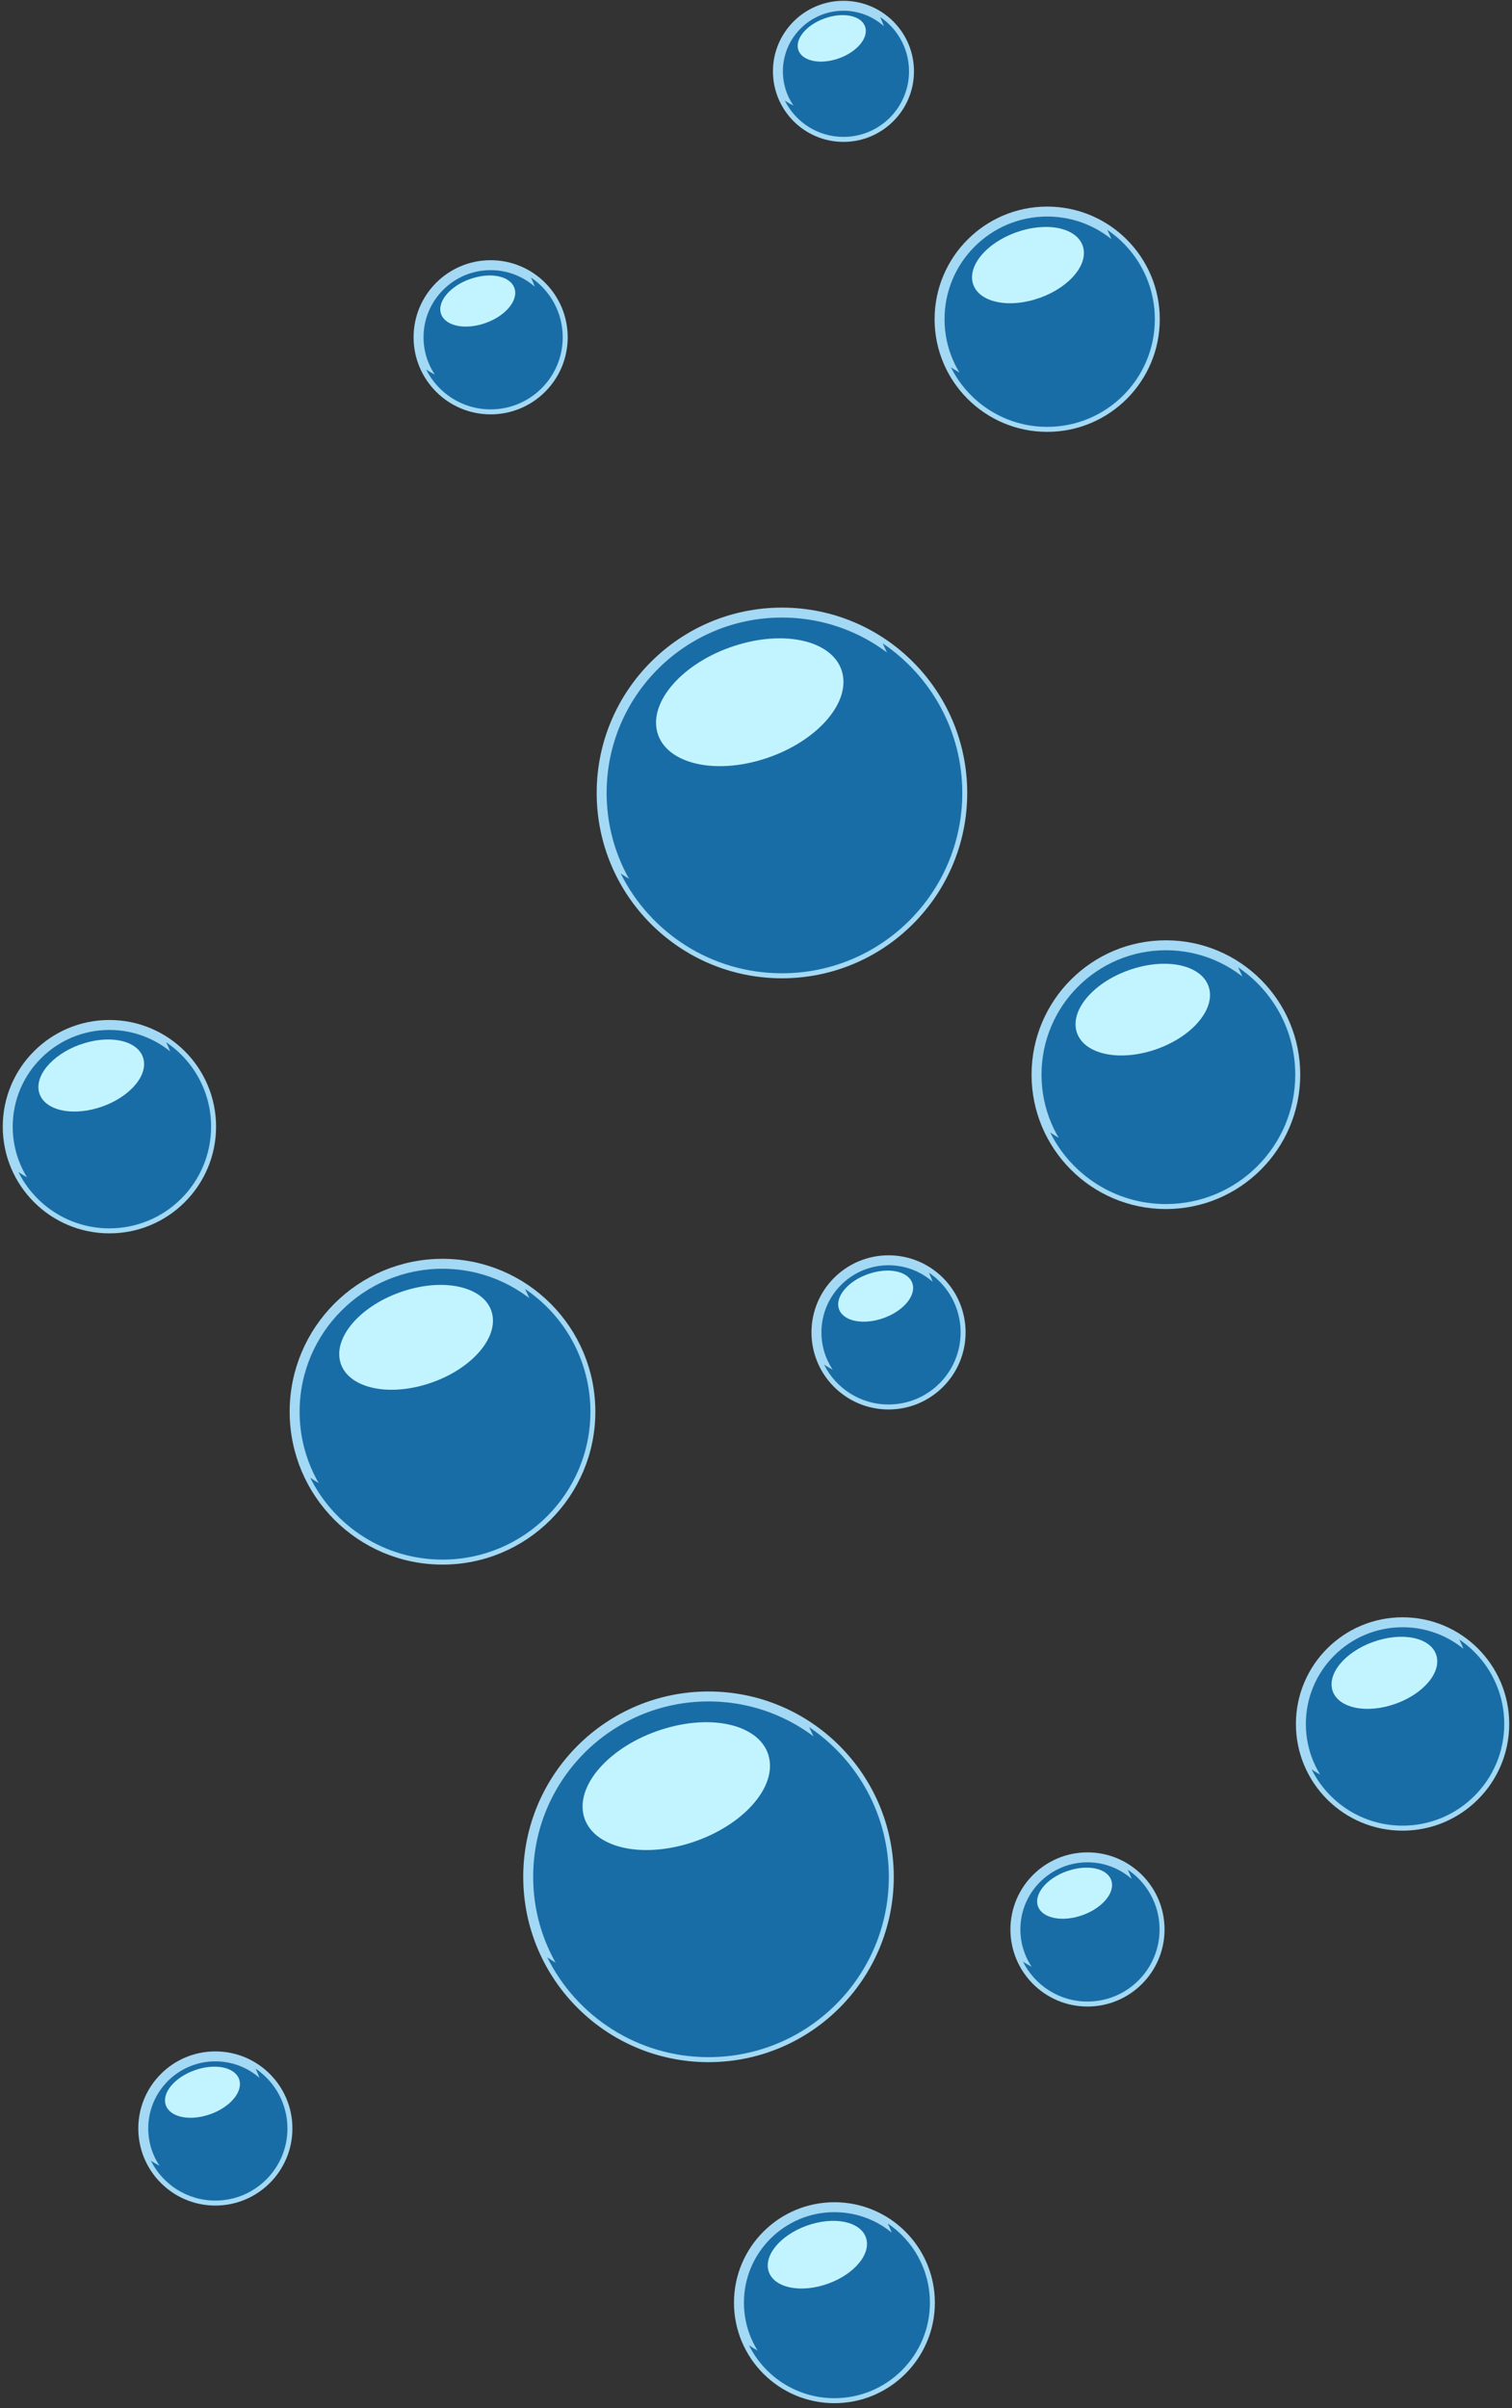 <svg width="152" height="242" viewBox="0 0 152 242" fill="none" xmlns="http://www.w3.org/2000/svg">
<rect x="0" y="0" width="152" height="242" fill="#333333" stroke="none"/>
<path d="M60.484 79.684C60.484 89.694 68.6 97.81 78.609 97.81C88.618 97.81 96.734 89.694 96.734 79.684C96.734 69.674 88.618 61.56 78.609 61.56C68.6 61.56 60.484 69.675 60.484 79.684Z" fill="#196DA7" stroke="#A3D9F4" stroke-linecap="round" stroke-linejoin="round"/>
<g style="mix-blend-mode:multiply">
<path d="M62.398 87.777C65.358 93.727 71.508 97.807 78.608 97.807C88.618 97.807 96.738 89.697 96.738 79.687C96.738 73.427 93.558 67.897 88.728 64.647C89.948 67.077 90.638 69.827 90.638 72.737C90.638 82.747 82.518 90.867 72.508 90.867C68.768 90.867 65.278 89.727 62.398 87.777Z" fill="#196DA7"/>
</g>
<g style="mix-blend-mode:screen">
<path d="M92.653 84.538C92.653 83.776 92.468 83.019 92.024 82.262C91.066 80.617 89.302 80.187 87.656 81.132C85.583 82.321 84.897 84.89 82.401 85.706C80.088 86.461 76.984 86.077 75.552 88.456C74.442 90.299 75.643 91.949 77.177 92.838C79.325 94.081 81.657 94.043 84.045 93.618C87.552 92.996 90.611 90.462 92.014 87.21C92.4 86.311 92.653 85.422 92.653 84.538Z" fill="#196DA7"/>
</g>
<path d="M74.262 64.773C79.43 63.243 84.114 64.613 84.725 67.819C85.342 71.021 81.651 74.853 76.486 76.37C71.323 77.892 66.632 76.533 66.017 73.324C65.408 70.122 69.093 66.29 74.262 64.773Z" fill="#C2F4FF"/>
<path d="M104.202 107.996C104.202 115.177 110.025 121 117.206 121C124.388 121 130.211 115.177 130.211 107.996C130.211 100.815 124.388 94.992 117.206 94.992C110.025 94.992 104.202 100.814 104.202 107.996Z" fill="#196DA7" stroke="#A3D9F4" stroke-linecap="round" stroke-linejoin="round"/>
<g style="mix-blend-mode:multiply">
<path d="M105.575 113.802C107.698 118.071 112.111 120.999 117.205 120.999C124.387 120.999 130.212 115.18 130.212 107.998C130.212 103.507 127.93 99.539 124.465 97.207C125.341 98.951 125.835 100.924 125.835 103.011C125.835 110.193 120.01 116.019 112.828 116.019C110.144 116.019 107.641 115.201 105.575 113.802Z" fill="#196DA7"/>
</g>
<g style="mix-blend-mode:screen">
<path d="M127.281 111.479C127.281 110.932 127.148 110.388 126.83 109.846C126.143 108.665 124.877 108.357 123.696 109.035C122.209 109.888 121.716 111.731 119.926 112.317C118.266 112.859 116.04 112.583 115.012 114.29C114.215 115.612 115.077 116.796 116.178 117.434C117.719 118.326 119.392 118.299 121.106 117.994C123.622 117.548 125.816 115.729 126.823 113.396C127.101 112.752 127.281 112.113 127.281 111.479Z" fill="#196DA7"/>
</g>
<path d="M114.086 97.298C117.794 96.201 121.154 97.183 121.593 99.484C122.036 101.782 119.387 104.531 115.681 105.619C111.977 106.711 108.611 105.737 108.17 103.433C107.733 101.135 110.377 98.387 114.086 97.298Z" fill="#C2F4FF"/>
<path d="M53.1 188.604C53.1 198.614 61.216 206.73 71.225 206.73C81.234 206.73 89.35 198.614 89.35 188.604C89.35 178.594 81.234 170.48 71.225 170.48C61.216 170.48 53.1 178.595 53.1 188.604Z" fill="#196DA7" stroke="#A3D9F4" stroke-linecap="round" stroke-linejoin="round"/>
<g style="mix-blend-mode:multiply">
<path d="M55.014 196.697C57.974 202.647 64.124 206.727 71.224 206.727C81.234 206.727 89.354 198.617 89.354 188.607C89.354 182.347 86.174 176.817 81.344 173.567C82.564 175.997 83.254 178.747 83.254 181.657C83.254 191.667 75.134 199.787 65.124 199.787C61.384 199.787 57.894 198.647 55.014 196.697Z" fill="#196DA7"/>
</g>
<g style="mix-blend-mode:screen">
<path d="M85.268 193.458C85.268 192.696 85.083 191.939 84.639 191.182C83.681 189.537 81.917 189.107 80.271 190.052C78.198 191.241 77.512 193.81 75.016 194.626C72.703 195.381 69.599 194.997 68.167 197.376C67.057 199.219 68.258 200.869 69.793 201.758C71.941 203.001 74.273 202.963 76.661 202.538C80.168 201.916 83.227 199.382 84.63 196.13C85.016 195.231 85.268 194.342 85.268 193.458Z" fill="#196DA7"/>
</g>
<path d="M66.877 173.694C72.045 172.164 76.729 173.534 77.34 176.741C77.957 179.943 74.267 183.775 69.101 185.292C63.938 186.814 59.247 185.456 58.632 182.245C58.023 179.043 61.707 175.211 66.877 173.694Z" fill="#C2F4FF"/>
<path d="M29.62 141.864C29.62 150.074 36.276 156.73 44.485 156.73C52.694 156.73 59.35 150.074 59.35 141.864C59.35 133.655 52.694 127 44.485 127C36.276 127 29.62 133.655 29.62 141.864Z" fill="#196DA7" stroke="#A3D9F4" stroke-linecap="round" stroke-linejoin="round"/>
<g style="mix-blend-mode:multiply">
<path d="M31.19 148.502C33.618 153.382 38.662 156.728 44.485 156.728C52.694 156.728 59.354 150.076 59.354 141.867C59.354 136.733 56.746 132.197 52.785 129.532C53.785 131.525 54.351 133.78 54.351 136.167C54.351 144.376 47.692 151.036 39.482 151.036C36.415 151.036 33.552 150.101 31.19 148.502Z" fill="#196DA7"/>
</g>
<g style="mix-blend-mode:screen">
<path d="M56.003 145.845C56.003 145.22 55.851 144.599 55.487 143.979C54.702 142.629 53.255 142.277 51.905 143.052C50.205 144.027 49.642 146.134 47.595 146.803C45.698 147.422 43.152 147.107 41.978 149.059C41.068 150.57 42.053 151.923 43.311 152.652C45.073 153.672 46.986 153.641 48.944 153.292C51.82 152.782 54.329 150.704 55.48 148.037C55.796 147.299 56.003 146.57 56.003 145.845Z" fill="#196DA7"/>
</g>
<path d="M40.92 129.636C45.158 128.381 49 129.505 49.501 132.135C50.007 134.761 46.98 137.904 42.743 139.148C38.509 140.396 34.662 139.282 34.157 136.649C33.658 134.023 36.679 130.88 40.92 129.636Z" fill="#C2F4FF"/>
<path d="M130.777 173.245C130.777 178.89 135.354 183.467 140.999 183.467C146.644 183.467 151.221 178.89 151.221 173.245C151.221 167.6 146.644 163.024 140.999 163.024C135.354 163.024 130.777 167.6 130.777 173.245Z" fill="#196DA7" stroke="#A3D9F4" stroke-linecap="round" stroke-linejoin="round"/>
<g style="mix-blend-mode:multiply">
<path d="M131.857 177.808C133.526 181.163 136.994 183.464 140.998 183.464C146.643 183.464 151.222 178.89 151.222 173.246C151.222 169.716 149.429 166.597 146.705 164.764C147.393 166.134 147.782 167.685 147.782 169.326C147.782 174.971 143.203 179.55 137.558 179.55C135.449 179.55 133.481 178.908 131.857 177.808Z" fill="#196DA7"/>
</g>
<g style="mix-blend-mode:screen">
<path d="M148.918 175.982C148.918 175.553 148.814 175.125 148.563 174.698C148.023 173.77 147.028 173.528 146.1 174.061C144.931 174.732 144.544 176.181 143.137 176.641C141.833 177.067 140.082 176.85 139.275 178.192C138.649 179.231 139.326 180.162 140.192 180.663C141.404 181.364 142.718 181.343 144.065 181.103C146.043 180.752 147.768 179.323 148.559 177.489C148.777 176.982 148.919 176.481 148.919 175.982H148.918Z" fill="#196DA7"/>
</g>
<path d="M138.547 164.836C141.462 163.973 144.103 164.746 144.448 166.554C144.796 168.36 142.715 170.521 139.802 171.376C136.89 172.234 134.245 171.468 133.898 169.658C133.555 167.852 135.632 165.691 138.547 164.836Z" fill="#C2F4FF"/>
<path d="M0.777 113.221C0.777 118.866 5.354 123.443 10.999 123.443C16.644 123.443 21.221 118.866 21.221 113.221C21.221 107.576 16.644 103 10.999 103C5.354 103 0.777 107.576 0.777 113.221Z" fill="#196DA7" stroke="#A3D9F4" stroke-linecap="round" stroke-linejoin="round"/>
<g style="mix-blend-mode:multiply">
<path d="M1.857 117.784C3.526 121.139 6.994 123.44 10.998 123.44C16.643 123.44 21.222 118.866 21.222 113.222C21.222 109.692 19.429 106.573 16.705 104.74C17.393 106.11 17.782 107.661 17.782 109.302C17.782 114.947 13.203 119.526 7.558 119.526C5.449 119.526 3.481 118.884 1.857 117.784Z" fill="#196DA7"/>
</g>
<g style="mix-blend-mode:screen">
<path d="M18.918 115.958C18.918 115.529 18.814 115.101 18.563 114.674C18.023 113.746 17.028 113.504 16.1 114.037C14.931 114.708 14.544 116.157 13.137 116.617C11.833 117.043 10.082 116.826 9.275 118.168C8.649 119.207 9.326 120.138 10.192 120.639C11.404 121.34 12.718 121.319 14.065 121.079C16.043 120.728 17.768 119.299 18.559 117.465C18.777 116.958 18.919 116.457 18.919 115.958H18.918Z" fill="#196DA7"/>
</g>
<path d="M8.547 104.812C11.462 103.949 14.103 104.722 14.448 106.53C14.796 108.336 12.715 110.497 9.802 111.352C6.89 112.21 4.245 111.444 3.898 109.634C3.555 107.828 5.632 105.667 8.547 104.812Z" fill="#C2F4FF"/>
<path d="M74.286 231.402C74.286 236.702 78.584 241 83.884 241C89.184 241 93.482 236.702 93.482 231.402C93.482 226.102 89.184 221.805 83.884 221.805C78.584 221.805 74.286 226.102 74.286 231.402Z" fill="#196DA7" stroke="#A3D9F4" stroke-linecap="round" stroke-linejoin="round"/>
<g style="mix-blend-mode:multiply">
<path d="M75.3 235.688C76.867 238.838 80.124 240.999 83.883 240.999C89.183 240.999 93.483 236.705 93.483 231.404C93.483 228.089 91.799 225.161 89.242 223.44C89.888 224.727 90.253 226.183 90.253 227.724C90.253 233.024 85.953 237.324 80.653 237.324C78.673 237.324 76.825 236.72 75.3 235.688Z" fill="#196DA7"/>
</g>
<g style="mix-blend-mode:screen">
<path d="M91.319 233.973C91.319 233.57 91.221 233.169 90.986 232.768C90.479 231.897 89.545 231.669 88.673 232.169C87.576 232.799 87.212 234.159 85.89 234.591C84.665 234.991 83.022 234.788 82.264 236.047C81.676 237.023 82.312 237.897 83.125 238.368C84.263 239.026 85.497 239.006 86.762 238.781C88.619 238.452 90.239 237.11 90.982 235.388C91.187 234.912 91.32 234.441 91.32 233.973H91.319Z" fill="#196DA7"/>
</g>
<path d="M81.582 223.507C84.319 222.697 86.799 223.422 87.122 225.12C87.449 226.816 85.495 228.845 82.759 229.648C80.025 230.454 77.541 229.735 77.215 228.035C76.893 226.339 78.845 224.311 81.582 223.507Z" fill="#C2F4FF"/>
<path d="M78.203 7.169C78.203 10.808 81.153 13.759 84.792 13.759C88.431 13.759 91.381 10.808 91.381 7.169C91.381 3.53 88.43 0.58 84.792 0.58C81.154 0.58 78.203 3.53 78.203 7.169Z" fill="#196DA7" stroke="#A3D9F4" stroke-linecap="round" stroke-linejoin="round"/>
<g style="mix-blend-mode:multiply">
<path d="M78.899 10.111C79.975 12.274 82.211 13.757 84.792 13.757C88.431 13.757 91.383 10.809 91.383 7.17C91.383 4.894 90.227 2.884 88.471 1.702C88.915 2.585 89.165 3.585 89.165 4.643C89.165 8.282 86.213 11.234 82.574 11.234C81.214 11.234 79.946 10.82 78.899 10.111Z" fill="#196DA7"/>
</g>
<g style="mix-blend-mode:screen">
<path d="M89.897 8.933C89.897 8.656 89.83 8.381 89.668 8.106C89.32 7.508 88.678 7.352 88.08 7.695C87.326 8.127 87.077 9.061 86.17 9.358C85.329 9.632 84.201 9.493 83.68 10.358C83.276 11.028 83.713 11.628 84.271 11.951C85.052 12.403 85.899 12.389 86.768 12.235C88.043 12.009 89.155 11.088 89.665 9.905C89.805 9.578 89.897 9.255 89.897 8.934V8.933Z" fill="#196DA7"/>
</g>
<path d="M83.211 1.748C85.09 1.192 86.792 1.69 87.015 2.856C87.24 4.02 85.898 5.413 84.02 5.965C82.143 6.518 80.438 6.024 80.214 4.857C79.993 3.693 81.332 2.3 83.211 1.748Z" fill="#C2F4FF"/>
<path d="M94.454 32.079C94.454 38.054 99.299 42.899 105.273 42.899C111.247 42.899 116.092 38.054 116.092 32.079C116.092 26.104 111.247 21.26 105.273 21.26C99.299 21.26 94.454 26.104 94.454 32.079Z" fill="#196DA7" stroke="#A3D9F4" stroke-linecap="round" stroke-linejoin="round"/>
<g style="mix-blend-mode:multiply">
<path d="M95.597 36.91C97.364 40.462 101.035 42.897 105.273 42.897C111.248 42.897 116.095 38.056 116.095 32.081C116.095 28.344 114.197 25.043 111.314 23.103C112.042 24.553 112.454 26.195 112.454 27.932C112.454 33.907 107.607 38.754 101.632 38.754C99.4 38.754 97.316 38.073 95.597 36.909V36.91Z" fill="#196DA7"/>
</g>
<g style="mix-blend-mode:screen">
<path d="M113.656 34.977C113.656 34.522 113.546 34.07 113.281 33.618C112.709 32.636 111.656 32.38 110.673 32.943C109.436 33.653 109.026 35.186 107.536 35.673C106.155 36.124 104.303 35.895 103.448 37.314C102.785 38.414 103.502 39.399 104.418 39.93C105.7 40.672 107.092 40.649 108.518 40.396C110.612 40.025 112.437 38.512 113.275 36.571C113.506 36.034 113.656 35.505 113.656 34.977Z" fill="#196DA7"/>
</g>
<path d="M102.678 23.179C105.763 22.266 108.559 23.083 108.924 24.998C109.292 26.91 107.089 29.197 104.006 30.102C100.924 31.011 98.124 30.2 97.757 28.284C97.394 26.372 99.593 24.085 102.679 23.18L102.678 23.179Z" fill="#C2F4FF"/>
<path d="M82.077 133.894C82.077 137.896 85.322 141.141 89.324 141.141C93.326 141.141 96.571 137.896 96.571 133.894C96.571 129.892 93.326 126.648 89.324 126.648C85.322 126.648 82.077 129.892 82.077 133.894Z" fill="#196DA7" stroke="#A3D9F4" stroke-linecap="round" stroke-linejoin="round"/>
<g style="mix-blend-mode:multiply">
<path d="M82.842 137.13C84.025 139.509 86.484 141.14 89.323 141.14C93.325 141.14 96.571 137.897 96.571 133.896C96.571 131.393 95.3 129.182 93.369 127.883C93.857 128.854 94.133 129.954 94.133 131.118C94.133 135.12 90.887 138.366 86.884 138.366C85.389 138.366 83.993 137.909 82.842 137.13Z" fill="#196DA7"/>
</g>
<g style="mix-blend-mode:screen">
<path d="M94.938 135.835C94.938 135.531 94.864 135.228 94.687 134.925C94.304 134.267 93.599 134.096 92.94 134.473C92.111 134.949 91.837 135.976 90.839 136.302C89.914 136.604 88.673 136.45 88.101 137.402C87.657 138.139 88.137 138.799 88.751 139.154C89.61 139.651 90.542 139.636 91.497 139.466C92.899 139.217 94.122 138.204 94.683 136.904C94.837 136.544 94.938 136.188 94.938 135.835Z" fill="#196DA7"/>
</g>
<path d="M87.585 127.933C89.651 127.321 91.524 127.869 91.768 129.151C92.015 130.431 90.539 131.963 88.474 132.57C86.41 133.179 84.534 132.635 84.288 131.352C84.045 130.072 85.518 128.54 87.585 127.933Z" fill="#C2F4FF"/>
<path d="M102.077 193.894C102.077 197.896 105.322 201.141 109.324 201.141C113.326 201.141 116.571 197.896 116.571 193.894C116.571 189.892 113.326 186.648 109.324 186.648C105.322 186.648 102.077 189.892 102.077 193.894Z" fill="#196DA7" stroke="#A3D9F4" stroke-linecap="round" stroke-linejoin="round"/>
<g style="mix-blend-mode:multiply">
<path d="M102.842 197.13C104.025 199.509 106.484 201.14 109.323 201.14C113.325 201.14 116.571 197.897 116.571 193.896C116.571 191.393 115.3 189.182 113.369 187.883C113.857 188.854 114.133 189.954 114.133 191.118C114.133 195.12 110.887 198.366 106.884 198.366C105.389 198.366 103.993 197.909 102.842 197.13Z" fill="#196DA7"/>
</g>
<g style="mix-blend-mode:screen">
<path d="M114.938 195.835C114.938 195.531 114.864 195.228 114.687 194.925C114.304 194.267 113.599 194.096 112.94 194.473C112.111 194.949 111.837 195.976 110.839 196.302C109.914 196.604 108.673 196.45 108.101 197.402C107.657 198.139 108.137 198.799 108.751 199.154C109.61 199.651 110.542 199.636 111.497 199.466C112.899 199.217 114.122 198.204 114.683 196.904C114.837 196.544 114.938 196.188 114.938 195.835Z" fill="#196DA7"/>
</g>
<path d="M107.585 187.933C109.651 187.321 111.524 187.869 111.768 189.151C112.015 190.431 110.539 191.963 108.474 192.57C106.41 193.179 104.534 192.635 104.288 191.352C104.045 190.072 105.518 188.54 107.585 187.933Z" fill="#C2F4FF"/>
<path d="M14.403 213.894C14.403 217.896 17.648 221.141 21.65 221.141C25.652 221.141 28.897 217.896 28.897 213.894C28.897 209.892 25.652 206.648 21.65 206.648C17.648 206.648 14.403 209.892 14.403 213.894Z" fill="#196DA7" stroke="#A3D9F4" stroke-linecap="round" stroke-linejoin="round"/>
<g style="mix-blend-mode:multiply">
<path d="M15.168 217.13C16.351 219.509 18.81 221.14 21.649 221.14C25.651 221.14 28.897 217.897 28.897 213.896C28.897 211.393 27.626 209.182 25.695 207.883C26.183 208.854 26.459 209.954 26.459 211.118C26.459 215.12 23.213 218.366 19.21 218.366C17.715 218.366 16.319 217.909 15.168 217.13Z" fill="#196DA7"/>
</g>
<g style="mix-blend-mode:screen">
<path d="M27.264 215.835C27.264 215.531 27.19 215.228 27.013 214.925C26.63 214.267 25.925 214.096 25.266 214.473C24.437 214.949 24.163 215.976 23.165 216.302C22.24 216.604 20.999 216.45 20.427 217.402C19.983 218.139 20.463 218.799 21.077 219.154C21.936 219.651 22.868 219.636 23.823 219.466C25.225 219.217 26.448 218.204 27.009 216.904C27.163 216.544 27.264 216.188 27.264 215.835Z" fill="#196DA7"/>
</g>
<path d="M19.911 207.933C21.977 207.321 23.85 207.869 24.094 209.151C24.341 210.431 22.865 211.963 20.8 212.57C18.736 213.179 16.86 212.635 16.614 211.352C16.371 210.072 17.844 208.54 19.911 207.933Z" fill="#C2F4FF"/>
<path d="M42.077 33.894C42.077 37.896 45.322 41.141 49.324 41.141C53.326 41.141 56.571 37.896 56.571 33.894C56.571 29.892 53.326 26.648 49.324 26.648C45.322 26.648 42.077 29.892 42.077 33.894Z" fill="#196DA7" stroke="#A3D9F4" stroke-linecap="round" stroke-linejoin="round"/>
<g style="mix-blend-mode:multiply">
<path d="M42.842 37.13C44.025 39.509 46.484 41.14 49.323 41.14C53.325 41.14 56.571 37.897 56.571 33.896C56.571 31.393 55.3 29.182 53.369 27.883C53.857 28.854 54.133 29.954 54.133 31.118C54.133 35.12 50.887 38.366 46.884 38.366C45.389 38.366 43.993 37.909 42.842 37.13Z" fill="#196DA7"/>
</g>
<g style="mix-blend-mode:screen">
<path d="M54.938 35.835C54.938 35.531 54.864 35.228 54.687 34.925C54.304 34.267 53.599 34.096 52.94 34.473C52.111 34.949 51.837 35.976 50.839 36.302C49.914 36.604 48.673 36.45 48.101 37.402C47.657 38.139 48.137 38.799 48.751 39.154C49.61 39.651 50.542 39.636 51.497 39.466C52.899 39.217 54.122 38.204 54.683 36.904C54.837 36.544 54.938 36.188 54.938 35.835Z" fill="#196DA7"/>
</g>
<path d="M47.585 27.933C49.651 27.321 51.524 27.869 51.768 29.151C52.015 30.431 50.539 31.963 48.474 32.57C46.41 33.179 44.534 32.635 44.288 31.352C44.045 30.072 45.518 28.54 47.585 27.933Z" fill="#C2F4FF"/>
</svg>
